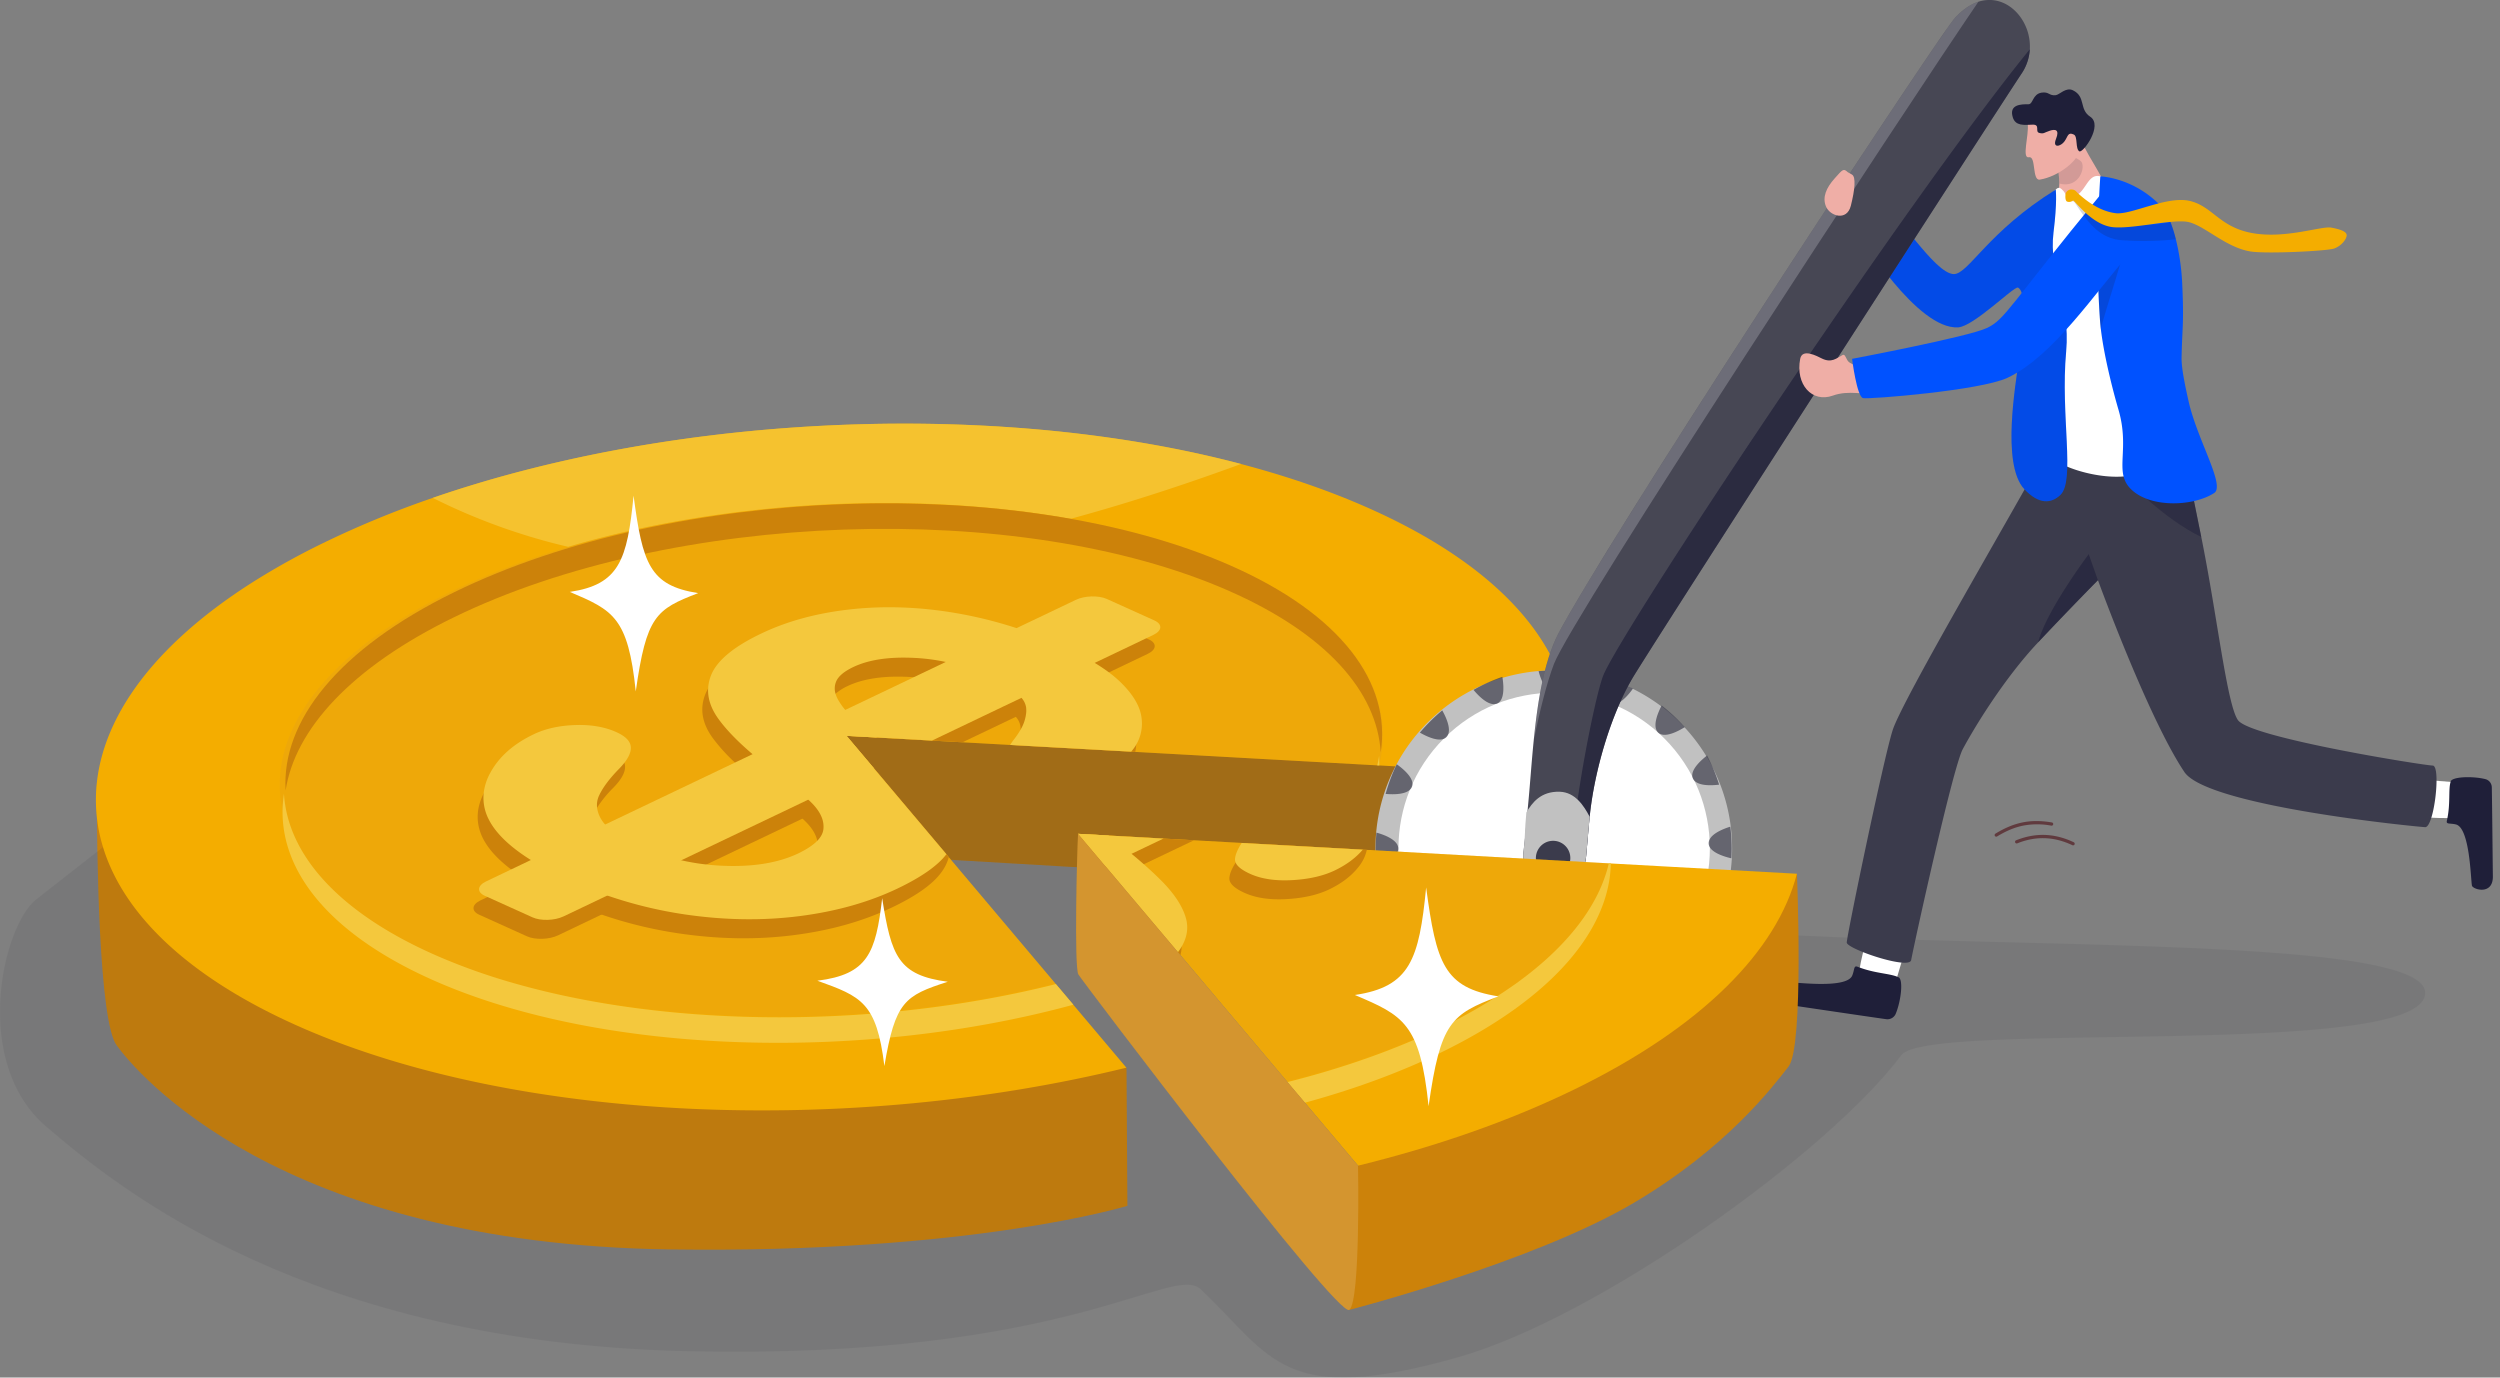 <svg width="196" height="108" fill="none" xmlns="http://www.w3.org/2000/svg"><rect width="100%" height="100%" fill="#808080" stroke="none"/><g clip-path="url(#clip0_166_12454)"><path d="M122.948 57.667c0 2.523-.223 11.133-1.002 11.805-1.014.863-55.551-2.561-55.551-2.561L61.94 52.883l61.007 4.784z" fill="#CC820A"/><path opacity=".2" d="M122.948 57.667c0 2.523-.223 11.133-1.002 11.805-1.014.863-55.551-2.561-55.551-2.561L61.94 52.883l61.007 4.784z" fill="#32323F"/><path d="M7.586 61.535c0 5.511.168 18.485 1.548 20.402 1.503 2.087 12.65 15.585 43.376 16.018 23.713.334 35.878-3.42 35.878-3.42l-.07-10.828L7.585 61.535z" fill="#CC820A"/><path opacity=".09" d="M2.78 70.561c-2.635 2.22-4.99 12.765.834 17.756 5.824 4.99 20.553 16.934 50.213 17.615 30.245.694 38.088-6.978 40.343-4.826 5.617 5.361 6.384 9.192 20.132 5.306 11.037-3.119 29.057-16.05 34.763-23.69 2.079-2.783 41.021.412 41.07-4.868.06-6.42-67.307-1.462-68.694-8.398-1.388-6.937-7.39-19.985-7.39-19.985l-72.978-4.719-15.26 7.774L2.78 70.561z" fill="#32323F"/><path opacity=".35" d="M135.508 66.923c0 .034-.007.07-.012.105v-.105h.012z" fill="#0052FF"/><path d="M122.724 60.821l-14.589-.81h-.013l-.148-.007-18.973-1.056-.317-.018-8.977-.498-.516-.03-3.734-.207-2.4-.133-4.309-.24-2.387-.132 2.147 2.544.768.91 4.917 5.828.192.232 8.358 9.907.034.04 1.367 1.618 4.164 4.937c-21.547 5.285-47.53 4.381-64.723-3.167C3.372 71.659 2.314 56.67 19.95 45.556a57.031 57.031 0 015.389-2.983 76 76 0 018.578-3.534c17.94-6.196 40.834-7.514 59.285-3.629a84.91 84.91 0 014.091.968c3.484.917 6.768 2.036 9.781 3.359 12.49 5.48 17.667 13.293 15.65 21.084z" fill="#F4AD00"/><path opacity=".78" d="M97.302 36.376c-3.973 1.455-8.494 2.975-13.358 4.297-12.424-2.218-27.154-1.429-39.395 2.2a48.157 48.157 0 01-10.623-3.839c17.94-6.195 40.834-7.514 59.284-3.629a86.91 86.91 0 014.092.97z" fill="#F4C83D"/><path opacity=".19" d="M108.139 59.954c0 .018-.01.037-.014.057l-.148-.008-18.974-1.056-.316-.018-8.978-.498-.515-.03-3.734-.207-2.4-.133-4.31-.24-2.386-.132 2.147 2.544.768.91 4.916 5.828.192.232 8.359 9.907c-13.718 3.44-29.916 3.504-42.428-.02l-.228-.065a48.462 48.462 0 01-6.143-2.191c-6.937-3.047-10.858-7.057-11.796-11.307-1.296-5.872 3.102-12.203 13.106-17.092 2.85-1.394 5.978-2.582 9.287-3.564l.36-.105.57-.163c.163-.046.323-.096.48-.136l.526-.14.485-.13h.009l.119-.03c.148-.038.295-.076.443-.112l.39-.096.25-.062c.14-.034.283-.069.426-.102.178-.042.357-.084.536-.124.18-.04.34-.079.51-.117.02 0 .04-.007.06-.013l.51-.111c.181-.04.362-.077.543-.114l.084-.018.461-.096.547-.107.52-.096.03-.006.539-.096.201-.036.457-.08.459-.079.496-.08.137-.023.48-.075.46-.07.231-.034.48-.069.446-.061h.032l.066-.008c.313-.042.626-.083.94-.123l.123-.014.082-.01.187-.023c.296-.036.592-.07.887-.102l.502-.054.096-.009.496-.05.672-.064.412-.036a70.1 70.1 0 011.231-.098l.066-.005.502-.034.57-.037.519-.03h.05l.569-.029a93.568 93.568 0 011.611-.064c.055 0 .109 0 .164-.006l.252-.008.25-.005.569-.013.512-.008.46-.004h1.479l.403.004h.013c.124 0 .246 0 .37.006.267 0 .532.009.798.015h.022c.256.006.512.014.768.023.12 0 .238.008.356.014l.281.01.466.02.358.018h.081c.038 0 .074 0 .11.006l.289.014h.041l.16.01c.209.012.417.025.625.039l.13.008.458.031.455.035.163.012c.249.02.497.042.745.064l.075.007c.305.026.609.055.912.086h.023c.169.016.336.034.504.053.168.018.335.035.502.054l.329.039c.129.014.26.03.384.047l.111.013.065.008c.075.01.15.018.225.029h.016l.431.056.366.05.192.026.281.04.057.01.181.026.181.027c.168.025.335.05.502.078l.24.038h.017l.306.05c.102.019.22.037.33.056l.045.008.112.02.375.065h.01c.124.022.249.044.373.068.403.073.802.15 1.197.23 3.946.799 7.63 1.911 10.89 3.344 3.137 1.377 5.657 2.952 7.564 4.656.069.062.139.124.206.187.067.062.135.127.201.192.065.065.144.137.213.205 3.248 3.19 4.425 6.796 3.543 10.401z" fill="#D39333"/><path d="M108.249 58.994c-.288-4.754-4.253-9.31-11.93-12.682-16.425-7.215-43.64-6.271-60.787 2.111-8.011 3.916-12.408 8.763-13.14 13.552-.333-5.418 4.1-11.09 13.233-15.553 17.147-8.38 44.361-9.323 60.787-2.111 8.75 3.843 12.673 9.225 11.837 14.683z" fill="#CC820A"/><path d="M82.783 77.152l1.366 1.618c-16.375 4.472-36.748 3.98-50.049-1.861-8.051-3.538-12.016-8.378-11.947-13.38.007-.437.044-.872.11-1.303.288 4.753 4.253 9.31 11.93 12.682a47.977 47.977 0 005.9 2.119l.228.065c12.494 3.569 28.733 3.517 42.462.06zm25.355-17.198v.057h-.014l-.147-.007a9.67 9.67 0 00.145-.756c.015.235.02.47.016.706z" fill="#F4C83D"/><path d="M89.077 58.386a3.23 3.23 0 01-.076.563l-.317-.018-8.977-.498c.196-.384.302-.807.312-1.237 0-.085-.005-.17-.016-.255a1.457 1.457 0 00-.362-.742 4.43 4.43 0 00-.967-.813 12.871 12.871 0 00-1.768-.94c-1.026-.466-2.1-.82-3.203-1.056a15.307 15.307 0 00-2.486-.321c-1.971-.096-3.559.144-4.763.717-.344.156-.665.36-.952.607-.18.157-.321.354-.41.576-.148.384-.115.789.085 1.218.025.052.052.105.082.158.163.287.353.558.569.807.166.193.344.374.534.543l2.147 2.544.768.91 4.917 5.827.192.233a3.64 3.64 0 01-.627 1.24c-.676.903-1.956 1.803-3.839 2.701-2.257 1.077-4.825 1.8-7.705 2.166-2.88.368-5.875.322-8.985-.137a33.455 33.455 0 01-8.961-2.63 25.722 25.722 0 01-3.098-1.631c-.398-.25-.764-.5-1.098-.753-1.062-.802-1.801-1.62-2.22-2.454-.555-1.133-.538-2.29.052-3.47l.096-.192c.681-1.243 1.81-2.242 3.389-2.995.915-.44 1.996-.68 3.244-.722 1.247-.042 2.329.144 3.245.557.576.263.931.563 1.066.907.04.1.06.206.06.312.007.477-.308 1.035-.946 1.676a9.46 9.46 0 00-1.258 1.553c-.105.166-.2.339-.283.516-.19.399-.224.854-.096 1.276a2.585 2.585 0 00.569 1.005c.502.553 1.38 1.112 2.632 1.676.541.244 1.09.46 1.647.648a17.885 17.885 0 005.01.908c2.349.092 4.303-.234 5.863-.979 1.236-.591 1.895-1.23 1.958-1.92a1.838 1.838 0 00-.031-.56c-.105-.503-.416-1.008-.933-1.517a21.191 21.191 0 00-1.16-1.045 46.838 46.838 0 00-2.016-1.596 33.77 33.77 0 01-1.413-1.135c-.333-.282-.643-.56-.93-.83a14.16 14.16 0 01-1.737-1.92c-.845-1.162-1.037-2.313-.576-3.456a2.97 2.97 0 01.203-.407c.584-.99 1.823-1.939 3.718-2.844 2.052-.98 4.398-1.614 7.037-1.901 2.64-.288 5.379-.19 8.215.294a33.937 33.937 0 014.775 1.184 34.902 34.902 0 014.89 2.03c.435.223.846.452 1.232.688a11.33 11.33 0 012.063 1.55c.991.978 1.53 1.923 1.618 2.837.02.181.028.364.02.547z" fill="#CC820A"/><path d="M89.983 51.262l-3.047 1.456-1.554.742-4.924 2.349-.818.39-4.183 1.997-2.4-.133-4.31-.24-2.386-.132 2.147 2.544.768.91-5.119 2.441-1.236.59-7.543 3.603-2.416 1.151-3.743 1.79-2.047.976-3.43 1.638c-.701.333-1.792.364-2.435.07l-3.723-1.683c-.649-.288-.61-.8.084-1.131l.555-.266 2.957-1.41 1.647-.787 4.176-1.993 1.43-.683 10.127-4.834 1.428-.681 5.843-2.784 1.33-.635 6.547-3.125 2.141-1.022 3.411-1.632 1.977-.943 2.676-1.277c.695-.332 1.786-.362 2.436-.07l3.524 1.593.198.089c.646.293.607.8-.088 1.132z" fill="#CC820A"/><path d="M89.077 58.386a3.366 3.366 0 01-.279.406c-.037.047-.075.096-.114.139l-8.977-.498-.516-.03c.073-.111.151-.227.236-.347.221-.27.419-.56.592-.863.252-.422.403-.896.44-1.386.004-.119 0-.238-.013-.355a1.462 1.462 0 00-.364-.742c-.467-.558-1.378-1.142-2.732-1.755a15.435 15.435 0 00-5.69-1.377c-1.97-.095-3.558.144-4.762.718-.747.356-1.203.75-1.362 1.18a1.4 1.4 0 00-.03.913c.047.162.114.317.197.464a5.224 5.224 0 001.103 1.35c.101.09.22.191.354.308.39.334.92.77 1.592 1.31l-2.387-.132 2.147 2.544.768.91 4.917 5.828c-.678.895-1.954 1.791-3.827 2.687-2.255 1.078-4.823 1.8-7.704 2.167-2.88.367-5.876.321-8.986-.136a33.804 33.804 0 01-6.068-1.48 34.065 34.065 0 01-2.892-1.151 30.298 30.298 0 01-1.892-.932 19.79 19.79 0 01-1.207-.7c-1.664-1.043-2.769-2.112-3.315-3.207a3.685 3.685 0 01-.39-1.984c.061-.59.245-1.16.539-1.674.68-1.242 1.809-2.24 3.388-2.994.915-.44 1.996-.68 3.243-.723 1.248-.043 2.33.143 3.246.559.744.336 1.121.74 1.127 1.218.005.347-.163.739-.502 1.174a5.518 5.518 0 01-.443.501c-.749.768-1.257 1.457-1.544 2.07a1.77 1.77 0 00-.157.97c.048.34.171.666.36.954.079.127.17.247.273.356.293.31.625.58.988.804a12.44 12.44 0 001.643.873 17.528 17.528 0 005.306 1.454c.448.05.898.084 1.352.101 2.348.093 4.303-.233 5.864-.978.661-.32 1.156-.65 1.485-.991.288-.299.444-.608.473-.925.045-.465-.087-.931-.395-1.4a4.228 4.228 0 00-.569-.679c-.07-.07-.147-.142-.225-.217a36.344 36.344 0 00-2.952-2.424 32.702 32.702 0 01-1.412-1.134c-1.165-.99-2.054-1.908-2.668-2.754-.58-.797-.853-1.588-.819-2.375.016-.37.097-.735.237-1.078.463-1.139 1.766-2.223 3.923-3.251 2.047-.98 4.393-1.615 7.036-1.902 2.644-.288 5.383-.19 8.215.294a33.477 33.477 0 016.311 1.728c.658.25 1.31.522 1.958.815.903.401 1.78.856 2.629 1.363.408.247.779.495 1.112.744.335.247.653.516.95.806.993.977 1.532 1.922 1.619 2.837a3.263 3.263 0 01-.43 2.029z" fill="#F4C83D"/><path d="M90.423 49.776l-.555.264-4.045 1.931-1.674.8-4.067 1.94-1.408.672-5.607 2.68-4.31-.24-2.386-.132 2.147 2.544-5.146 2.455-1.378.659-8.582 4.096-2.131 1.013-3.67 1.752-1.943.927-1.49.71c-.7.333-1.791.365-2.434.071l-3.525-1.593-.196-.088c-.651-.288-.612-.8.082-1.133l1.973-.942 1.536-.734 4.814-2.303 1.01-.48 10.186-4.861 1.373-.655 6.178-2.949 1.091-.521 5.38-2.568 2.496-1.192 3.468-1.656 2.084-.995 4.648-2.218c.694-.333 1.785-.364 2.435-.071l3.721 1.681c.658.296.62.804-.075 1.136z" fill="#F4C83D"/><path d="M145.797 75.934c.183-1.187 1.017-4.095 1.017-4.095l3.127.693-1.293 4.358-2.406.863-.445-1.82z" fill="#fff"/><path d="M145.641 75.796c-.321-.128-.229.206-.424.684-.448 1.093-4.625.498-5.269.507-.332 0-1.1 1.594.517 1.83 1.398.203 5.875.872 7.407 1.086a.706.706 0 00.754-.424c.435-1.056.609-2.769.192-2.869-.62-.301-1.842-.282-3.177-.814z" fill="#1F1F39"/><path d="M192.318 64.124c-1.137.063-4.008-.132-4.008-.132l-.009-2.988 4.308.334 1.306 2.026-1.597.76z" fill="#fff"/><path d="M191.835 64.339c-.072.313.227.181.704.296 1.093.264 1.158 4.198 1.26 4.791.054.308 1.662.799 1.642-.725-.017-1.318-.056-5.539-.084-6.981a.671.671 0 00-.509-.638c-1.056-.258-2.688-.185-2.721.218-.191.609.011 1.734-.292 3.039z" fill="#1F1F39"/><path d="M190.126 64.85c-.713-.042-17.069-1.632-18.873-4.328-2.849-4.256-6.774-15.036-6.774-15.036-.069.07-2.232 2.259-4.685 4.868-2.665 2.835-4.996 6.66-5.916 8.384-.794 1.492-3.91 15.732-4.041 16.529-.13.796-5.052-.872-5.052-1.374 0-.502 2.846-14.239 3.59-16.62.743-2.381 9.525-17.263 11.886-21.66l2.216-.226s9.198 1.38 9.187 2.063c0 .053.039.296.114.69l.636 3.14a123.916 123.916 0 01.48 2.438c1.046 5.567 1.776 11.682 2.571 12.752 1.023 1.378 14.595 3.541 15.26 3.55.665.01.114 4.872-.599 4.83z" fill="#3B3B4C"/><path opacity=".44" d="M172.579 42.102c-3.031-1.481-5.751-4.409-5.751-4.409l2.488.17c1.439.212 1.566-.167 2.461.279l.635 3.14c.058.266.113.54.167.82z" fill="#1F1F39"/><path opacity=".57" d="M159.793 50.355a284.906 284.906 0 014.685-4.868l-.721-2.043s-3.338 4.439-3.964 6.911z" fill="#1F1F39"/><path d="M162.596 66.258a.128.128 0 01-.121.006c-1.446-.683-2.859-.731-4.319-.146a.128.128 0 01-.098-.001.128.128 0 01.002-.237c1.529-.612 3.009-.562 4.524.153a.13.13 0 01.072.109.128.128 0 01-.014.067.129.129 0 01-.047.05h.001zm-1.686-1.543a.124.124 0 01-.087.016 5.914 5.914 0 00-2.215 0c-.664.136-1.311.404-2.036.847a.13.13 0 01-.097.014.131.131 0 01-.078-.058.13.13 0 01.043-.175c1.483-.905 2.766-1.16 4.426-.88a.121.121 0 01.047.017.122.122 0 01.057.08.136.136 0 01-.019.102.13.13 0 01-.041.037z" fill="#603A3E"/><path d="M163.092 16.536l2.304-1.089c-.166-1.107-1.741-3.224-2.085-4.183-.377-1.056-1.886-1.824-1.886-1.824L161 11.855l.084.182s.511 1.872.323 2.796c-.108.529.133 1.243-.266 2.093-.302.63 1.951-.39 1.951-.39z" fill="#EFAEA6"/><path opacity=".14" d="M161.172 12.436s.308 1.209.276 1.956c1.619.43 2.126-1.412 1.675-1.772-.282-.225-1.252-.695-1.252-.695l-.699.511z" fill="#1F1F39"/><path d="M164.661 13.828c-1.056-.295-1.152 1.5-2.216 1.588-.56.045-.437-.207-.702-.474-.163-.164-.315-.347-.575-.075-5.238 5.547.216 19.53-.451 20.506-.545.8 3.887 2.541 6.671 1.84 3.818-.96 3.585-5.24 3.475-6.058-.11-.817-2.57-14.707-2.57-14.707a20.886 20.886 0 01-3.632-2.62z" fill="#fff"/><path d="M145.674 18.249c.192.334 4.632 7.59 7.838 7.417 1.232-.067 4.394-3.254 4.696-3.12.596.264.518 2.59.366 3.628-.123.833-.266 1.632-.331 2.232-.167 1.535-1.371 7.976.461 9.94 1.165 1.248 2.13 1.123 2.825.464 1.195-1.128 0-6.238.458-11.248.354-3.87-1.391-6.142-.99-9.346.304-2.42.173-3.349.173-3.349-5.344 3.313-6.843 6.628-7.99 6.623-1.521-.012-4.543-5.102-5.307-4.969-.476.08-2.449 1.291-2.199 1.728z" fill="#0052FF"/><path opacity=".12" d="M145.674 18.249c.192.334 4.632 7.59 7.838 7.417 1.232-.067 4.394-3.254 4.696-3.12.596.264.518 2.59.366 3.628-.123.833-.266 1.632-.331 2.232-.167 1.535-1.371 7.976.461 9.94 1.165 1.248 2.13 1.123 2.825.464 1.195-1.128 0-6.238.458-11.248.354-3.87-1.391-6.142-.99-9.346.304-2.42.173-3.349.173-3.349-5.344 3.313-6.843 6.628-7.99 6.623-1.521-.012-4.543-5.102-5.307-4.969-.476.08-2.449 1.291-2.199 1.728z" fill="#1F1F39"/><path d="M173.591 38.654c-1.669 1.077-5.145 1.198-6.614-.398-1.217-1.325.014-3.038-.886-6.126-.456-1.56-1.139-4.245-1.384-6.323a21.147 21.147 0 01-.059-.595 67.77 67.77 0 01-.175-4.97c0-.74 0-1.459.017-2.132.008-.432.018-.846.03-1.236a73.52 73.52 0 01.144-3.046s2.651.067 4.829 2.41c.249.267.471.672.667 1.157.173.445.316.9.428 1.364a18.13 18.13 0 01.494 3.39c.031.683.05 1.232.059 1.695.018.947 0 1.536-.033 2.186-.012.259-.025.525-.037.827-.013.34-.026.725-.035 1.192-.014.762.236 2.015.546 3.4.681 3.039 2.903 6.627 2.009 7.205z" fill="#0052FF"/><path opacity=".18" d="M166.622 19.045c.011.636-1.637 5.512-1.919 6.762a21.153 21.153 0 01-.059-.595 68.327 68.327 0 01-.175-4.97l2.153-1.197z" fill="#1F1F39"/><path d="M158.973 9.729c.107.878-.487 2.72.096 2.6.582-.118.226 1.857.854 1.753 1.52-.252 3.059-1.552 3.104-2.316.044-.765-.48-2.776-.48-2.776l-3.574.739z" fill="#EFAEA6"/><path d="M160.703 10.25c-.465.15-.456.265-.824.171-.367-.094.114-.672-.53-.647-.644.025-1.335.12-1.547-.576-.308-1.008.639-1.03 1.228-1.024.379 0 .305-.8 1.038-.912.576-.087.576.258 1.093.203.312-.034.806-.657 1.36-.384 1.028.505.463 1.49 1.352 2.07 1.036.677-.576 2.885-.855 2.713-.323-.202-.109-1.16-.425-1.313-.479-.228-.454.131-.731.524-.296.419-.972.575-.672-.179.301-.754-.067-.783-.487-.647z" fill="#1F1F39"/><path d="M135.774 67.33a13.948 13.948 0 01-14.696 13.118h-.046a13.945 13.945 0 01-9.65-4.638 13.941 13.941 0 01-3.522-10.11 13.943 13.943 0 014.678-9.63 13.954 13.954 0 0110.563-3.447 13.949 13.949 0 0112.673 14.707z" fill="#C1C1C1"/><path d="M130.477 75.149c4.767-4.768 4.767-12.497 0-17.264-4.767-4.767-12.496-4.767-17.263 0-4.767 4.767-4.767 12.496 0 17.264 4.767 4.767 12.496 4.767 17.263 0z" fill="#fff"/><path opacity=".75" d="M123.56 80.364c-.823.102-1.654.13-2.482.083.115-.503.48-1.807 1.207-1.776.679.028 1.104 1.141 1.275 1.693zm-.464-27.742c-.155.565-.543 1.662-1.211 1.71-.716.054-1.124-1.202-1.26-1.715a14.062 14.062 0 012.471.005zm9.921 22.362a13.93 13.93 0 01-1.696 1.814c-.275-.437-.939-1.618-.403-2.111.504-.46 1.588.027 2.099.297zm-19.946-19.291c.288.51.791 1.56.353 2.067-.468.544-1.645-.056-2.104-.323a14.115 14.115 0 011.751-1.744zm22.584 9.118a13.9 13.9 0 01.084 2.481c-.504-.114-1.808-.48-1.778-1.206.029-.678 1.142-1.103 1.694-1.275zm-27.742.465c.565.155 1.661.543 1.711 1.21.053.717-1.202 1.124-1.717 1.26a14.232 14.232 0 01.006-2.47zm22.362-9.966a13.728 13.728 0 011.814 1.695c-.437.276-1.617.94-2.112.403-.457-.498.029-1.586.298-2.098zm-19.291 19.945c.51-.288 1.56-.79 2.067-.353.544.47-.057 1.645-.324 2.105a14.285 14.285 0 01-1.743-1.752zm14.718-22.145c.799.22 1.577.513 2.324.872-.298.422-1.134 1.487-1.794 1.18-.616-.285-.583-1.476-.53-2.052zM115.52 78.92c.359-.463 1.138-1.328 1.773-1.119.682.225.576 1.542.508 2.069a14.114 14.114 0 01-2.281-.95zm.003-24.832a13.82 13.82 0 012.261-1.027c.087.51.248 1.853-.435 2.104-.637.233-1.456-.632-1.826-1.077zm11.049 25.452c-.072-.582-.133-1.743.464-2.045.642-.323 1.499.682 1.824 1.104a14.049 14.049 0 01-2.288.941zm-17.939-17.297c.22-.8.511-1.578.871-2.325.423.298 1.487 1.135 1.181 1.795-.282.615-1.477.582-2.052.53zm25.81 10.183c-.462-.36-1.327-1.138-1.118-1.774.226-.682 1.541-.576 2.068-.508a13.946 13.946 0 01-.95 2.282zm-25.114.142a13.8 13.8 0 01-1.028-2.26c.509-.088 1.854-.25 2.104.433.234.638-.632 1.46-1.076 1.827zm25.45-11.051c-.581.072-1.744.134-2.044-.463-.323-.641.68-1.5 1.103-1.824a13.952 13.952 0 01.941 2.287z" fill="#474754"/><path d="M159.139 3.861a3.819 3.819 0 01-.655 1.92c-1.297 1.92-27.123 41.93-30.328 47.106-1.844 2.982-3.175 7.611-3.526 11.157-.123 1.248-.203 2.313-.274 3.042a3.412 3.412 0 01-.462 1.456c-1.324 2.192-4.895 1.647-4.44-1.888.116-.909.222-2.213.365-3.727.14-1.456.252-3.176.431-4.941.31-3.072.822-6.288 2.016-8.487 4.921-9.044 29.672-46.611 30.98-48.067.613-.684 1.247-1.096 1.851-1.293 2.229-.719 4.171 1.432 4.042 3.722z" fill="#474754"/><path opacity=".71" d="M159.138 3.861a3.819 3.819 0 01-.655 1.92c-1.297 1.92-27.123 41.93-30.328 47.106-1.844 2.982-3.175 7.611-3.526 11.157-.123 1.248-.203 2.313-.274 3.042a3.412 3.412 0 01-.462 1.456c-.298.035-.48-.019-.525-.176-.601-2.117 1.516-13.214 2.303-15.346 1.171-3.187 23.675-37.12 33.467-49.159z" fill="#1F1F39"/><path d="M124.633 64.043c-.123 1.248-.202 2.313-.273 3.042-.364 3.743-5.436 3.743-4.903-.432.116-.909.066-1.44.209-2.958.442-.735 1.113-1.675 2.631-1.622 1.197.044 1.881 1.094 2.336 1.97z" fill="#C1C1C1"/><path d="M123.111 67.353a1.352 1.352 0 01-1.688 1.226 1.353 1.353 0 01-.996-1.12 1.35 1.35 0 112.684-.106z" fill="#3B3B4C"/><path opacity=".21" d="M155.103.141c-5.801 8.499-31.897 48.286-33.274 51.916-.576 1.514-1.119 3.737-1.575 5.93.31-3.07.821-6.287 2.015-8.486 4.921-9.044 29.672-46.611 30.98-48.067.615-.684 1.245-1.096 1.854-1.293z" fill="#fff"/><path d="M145.023 28.436c-.323-.191-.314-.735-.57-.597-.48.254-.864.634-1.612.27-.392-.193-1.545-.826-1.707.028-.384 2 .926 3.464 2.555 2.88 1.266-.455 2.442-.04 3.572-.166 1.13-.125-.903-2.379-.903-2.379s-.285.58-1.335-.036z" fill="#EFAEA6"/><path d="M164.79 15.126c-7.302 8.888-7.557 9.903-9.03 10.595-1.472.692-10.557 2.412-10.557 2.412s.373 2.976.864 3.08c.49.103 9.194-.597 11.312-1.59 3.63-1.7 6.924-6.78 9.624-9.789.74-.822-.09-1.12.035-1.336.575-.999 1.055-3.684-.421-3.11-1.476.576-1.827-.262-1.827-.262z" fill="#0052FF"/><path opacity=".18" d="M170.588 18.76a23.805 23.805 0 01-4.325.066 3.378 3.378 0 01-1.774-.716c-1.091-.863-1.842-2.377-1.932-2.32-.133.086-.522-.628-.101-.603.318.018.35.37.611.606.445.41.932.772 1.452 1.081.171.096.35.192.535.277.435.203.898.339 1.373.403.657.084 2.572.178 3.733-.158.173.444.316.9.428 1.363z" fill="#1F1F39"/><path d="M161.931 15.288a.46.46 0 01.16-.324.446.446 0 01.346-.104c.274.016.294.129.52.332.676.611 1.69 1.367 2.906 1.523 1.216.157 4.031-1.389 5.825-.96 1.793.43 2.312 2.056 4.907 2.522 2.595.465 5.417-.576 6.182-.431.765.145 1.227.324 1.201.627-.026.304-.417.8-.959 1.005-.543.206-5.304.434-6.556.241-2.043-.316-3.768-2.2-5.086-2.343-1.319-.143-4.11.559-5.655.442-1.728-.13-3.089-2.167-3.204-2.093a.473.473 0 01-.442.085c-.152-.042-.16-.346-.145-.522z" fill="#F4AD00"/><path d="M144.862 13.498c-.334-.312-.384-.232-1.031.496-.648.729-.979 1.463-.672 2.2.307.739 1.631 1.177 1.945-.057.314-1.234.42-2.267.088-2.453l-.33-.186z" fill="#EFAEA6"/><path d="M140.879 68.502s.568 13.556-.657 15.115c-1.225 1.558-4.81 6.355-12.119 10.679-7.904 4.676-22.318 8.4-22.318 8.4l.685-11.307 34.409-22.887z" fill="#CC820A"/><path d="M140.877 68.502c-1.552 5.998-7.366 11.98-17.392 16.881-5.109 2.496-10.882 4.502-17.016 6.006l-4.166-4.937-1.365-1.618-.034-.04-8.353-9.906-.192-.232-4.918-5.828-.768-.91-2.146-2.544 2.387.133 4.309.239 2.399.133 3.735.208.516.028 8.977.5.318.017 18.972 1.055.148.008c0-.019.011-.037.014-.055v.056l14.575.806z" fill="#F4AD00"/><path opacity=".19" d="M126.277 67.69c-.814 3.251-3.303 6.499-7.452 9.438a40.232 40.232 0 01-5.579 3.268c-3.714 1.814-7.898 3.282-12.342 4.396l-8.353-9.904-.192-.232-4.918-5.828-.768-.91-2.146-2.544 2.387.133 4.309.239 2.399.133 3.735.208.516.028 8.977.5.318.017 18.972 1.055.137.003z" fill="#D39333"/><path d="M126.29 67.636v.056c-.106 5.183-4.542 10.536-13.244 14.79-3.263 1.593-6.89 2.919-10.74 3.97l-1.365-1.618c4.391-1.106 8.526-2.56 12.197-4.354a39.679 39.679 0 005.69-3.351c4.108-2.945 6.548-6.197 7.304-9.445l.148.007c.001-.019.007-.037.01-.055z" fill="#F4C83D"/><path d="M92.525 73.412c.078.262.117.535.114.808a2.59 2.59 0 01-.096.667l-.192-.233-4.918-5.828-.768-.91-2.146-2.543c.46.411 1.264 1.075 2.4 1.984l.35.27c.347.27.68.535 1 .798.892.734 1.676 1.44 2.353 2.118.996 1.004 1.63 1.96 1.903 2.87zm14.633-6.777c-.11.487-.331.942-.646 1.33-.558.71-1.33 1.298-2.314 1.769-.899.428-2.005.68-3.319.755-1.315.076-2.416-.087-3.303-.487-.809-.366-1.204-.744-1.193-1.142.01-.317.174-.727.491-1.233.08-.128.169-.26.268-.397.282-.342.524-.715.721-1.112l8.978.5.317.017z" fill="#CC820A"/><path d="M93.61 65.877l-3.935 1.879-1.403.67-.84.4-.767-.91-2.146-2.543 2.387.132 4.309.239 2.395.133z" fill="#CC820A"/><path d="M92.64 74.217a4.259 4.259 0 01-.278.42l-.01.013-4.919-5.828-.768-.91-2.146-2.543 2.387.132.458.367c.474.36.922.716 1.344 1.067.337.275.657.547.96.817.505.443.969.877 1.391 1.301.995 1.003 1.627 1.959 1.899 2.869.233.77.127 1.535-.318 2.295zm14.201-7.604c-.548.647-1.282 1.19-2.201 1.631-.9.43-2.006.683-3.32.757-1.314.075-2.415-.088-3.303-.488-.634-.288-1.014-.582-1.143-.888a.577.577 0 01-.05-.254c.01-.326.185-.754.524-1.283l.515.028 8.978.497z" fill="#F4C83D"/><path d="M91.215 65.744l-2.502 1.195-1.44.688-.608.289-2.146-2.543 2.387.132 4.309.239z" fill="#F4C83D"/><path d="M84.52 65.373c-.086 1.423-.309 10.468.025 11.024.334.557 20.347 26.969 21.239 26.297.891-.671.685-11.306.685-11.306l-21.95-26.015z" fill="#CC820A"/><path opacity=".15" d="M84.52 65.373c-.086 1.423-.309 10.468.025 11.024.334.557 20.347 26.969 21.239 26.297.891-.671.685-11.306.685-11.306l-21.95-26.015z" fill="#fff"/><path d="M74.306 76.97c-3.872-.512-4.426-1.986-5.144-6.552-.502 4.333-1.143 5.975-5.08 6.47 3.434 1.236 4.641 1.684 5.254 6.692.851-5.072 1.6-5.524 4.97-6.61zm43.166 1.144c-4.259-.672-4.868-2.586-5.663-8.536-.551 5.644-1.256 7.786-5.586 8.429 3.777 1.61 5.105 2.194 5.778 8.718.935-6.608 1.764-7.192 5.471-8.61zM54.737 46.5c-3.812-.597-4.358-2.315-5.065-7.64-.493 5.053-1.124 6.97-5 7.545 3.381 1.44 4.57 1.964 5.172 7.803.835-5.914 1.578-6.437 4.893-7.707z" fill="#fff"/></g><defs><clipPath id="clip0_166_12454"><path fill="#fff" d="M0 0h195.441v108H0z"/></clipPath></defs></svg>